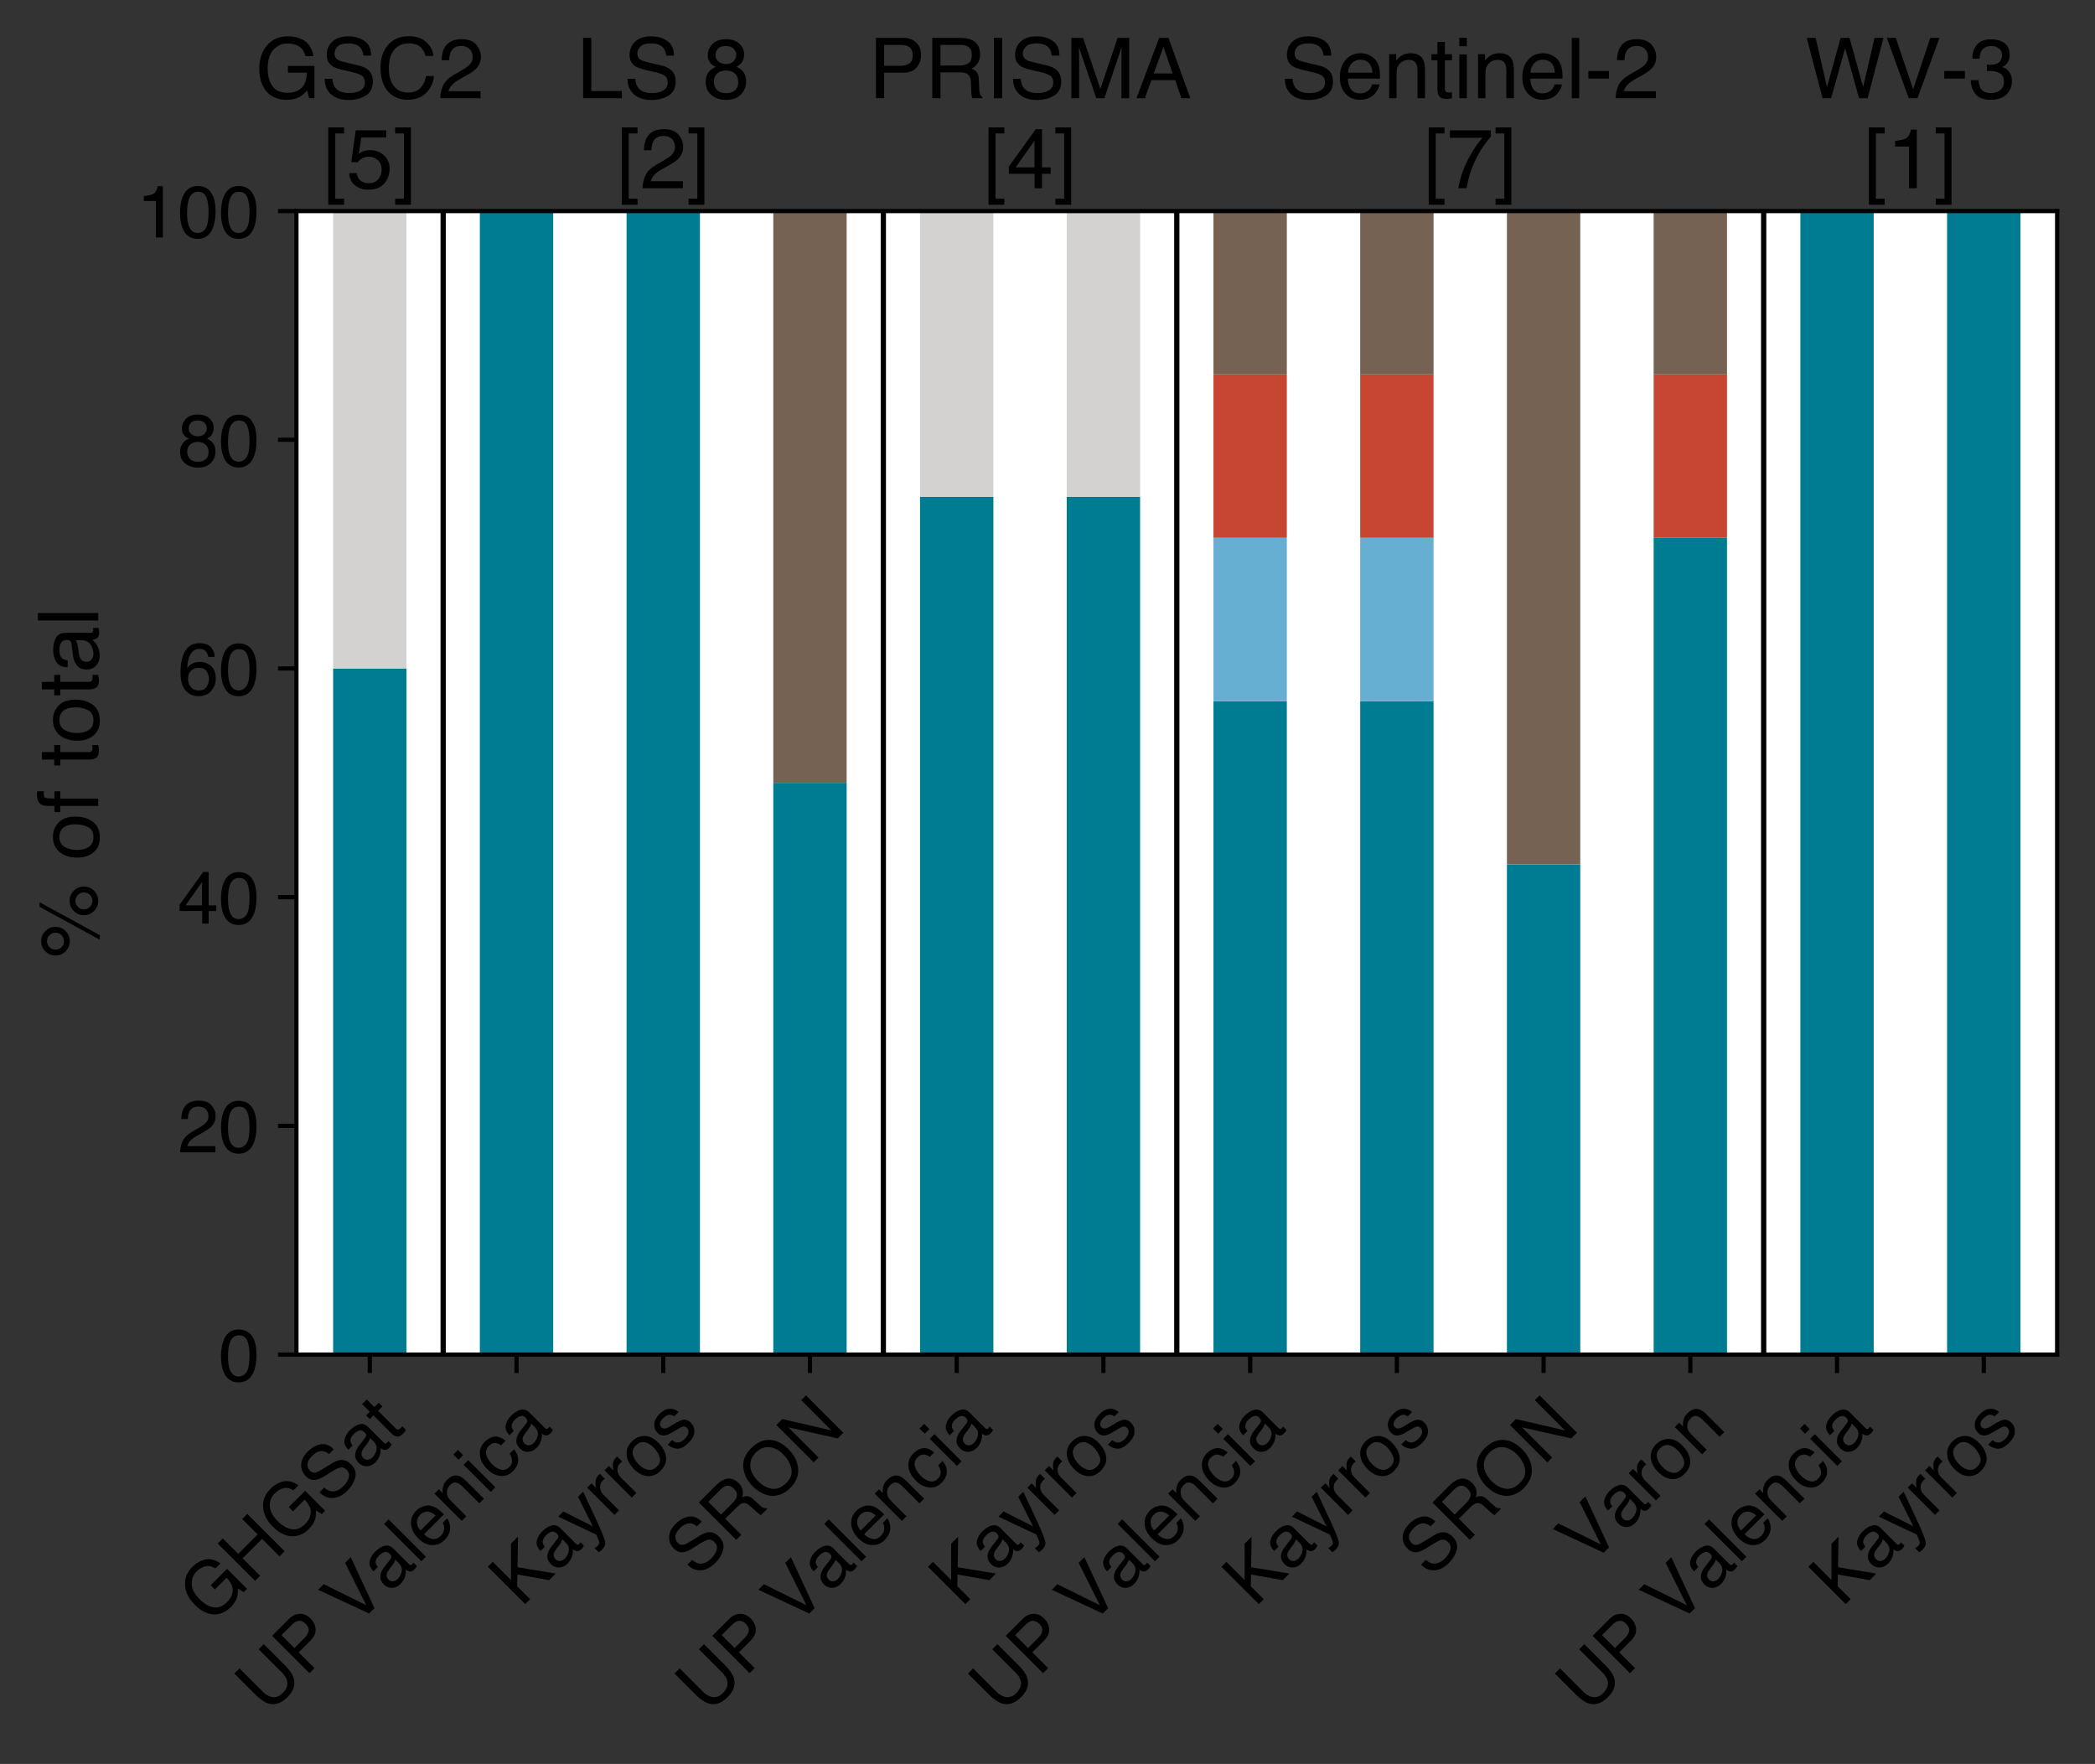 <?xml version="1.0" encoding="utf-8" standalone="no"?>
<!DOCTYPE svg PUBLIC "-//W3C//DTD SVG 1.1//EN"
  "http://www.w3.org/Graphics/SVG/1.1/DTD/svg11.dtd">
<!-- Created with matplotlib (https://matplotlib.org/) -->
<svg height="335.414pt" version="1.1" viewBox="0 0 398.368 335.414" width="398.368pt" xmlns="http://www.w3.org/2000/svg" xmlns:xlink="http://www.w3.org/1999/xlink">
 <rect x="0" y="0" width="398.368" height="335.414" fill="#333333" stroke="none"/>
 <defs>
  <style type="text/css">*{stroke-linecap:butt;stroke-linejoin:round;}</style>
 </defs>
 <g id="figure_1">
  <g id="patch_1">
   <path d="M 0 335.414 
L 398.368 335.414 
L 398.368 0 
L 0 0 
z
" style="fill:none;"/>
  </g>
  <g id="axes_1">
   <g id="patch_2">
    <path d="M 56.368 257.574 
L 391.168 257.574 
L 391.168 40.134 
L 56.368 40.134 
z
" style="fill:#ffffff;"/>
   </g>
   <g id="patch_3">
    <path clip-path="url(#p9ad04a5d1f)" d="M 63.343 257.574 
L 77.293 257.574 
L 77.293 127.11 
L 63.343 127.11 
z
" style="fill:#007c92;"/>
   </g>
   <g id="patch_4">
    <path clip-path="url(#p9ad04a5d1f)" d="M 91.243 257.574 
L 105.193 257.574 
L 105.193 40.134 
L 91.243 40.134 
z
" style="fill:#007c92;"/>
   </g>
   <g id="patch_5">
    <path clip-path="url(#p9ad04a5d1f)" d="M 119.143 257.574 
L 133.093 257.574 
L 133.093 40.134 
L 119.143 40.134 
z
" style="fill:#007c92;"/>
   </g>
   <g id="patch_6">
    <path clip-path="url(#p9ad04a5d1f)" d="M 147.043 257.574 
L 160.993 257.574 
L 160.993 148.854 
L 147.043 148.854 
z
" style="fill:#007c92;"/>
   </g>
   <g id="patch_7">
    <path clip-path="url(#p9ad04a5d1f)" d="M 174.943 257.574 
L 188.893 257.574 
L 188.893 94.494 
L 174.943 94.494 
z
" style="fill:#007c92;"/>
   </g>
   <g id="patch_8">
    <path clip-path="url(#p9ad04a5d1f)" d="M 202.843 257.574 
L 216.793 257.574 
L 216.793 94.494 
L 202.843 94.494 
z
" style="fill:#007c92;"/>
   </g>
   <g id="patch_9">
    <path clip-path="url(#p9ad04a5d1f)" d="M 230.743 257.574 
L 244.693 257.574 
L 244.693 133.323 
L 230.743 133.323 
z
" style="fill:#007c92;"/>
   </g>
   <g id="patch_10">
    <path clip-path="url(#p9ad04a5d1f)" d="M 258.643 257.574 
L 272.593 257.574 
L 272.593 133.323 
L 258.643 133.323 
z
" style="fill:#007c92;"/>
   </g>
   <g id="patch_11">
    <path clip-path="url(#p9ad04a5d1f)" d="M 286.543 257.574 
L 300.493 257.574 
L 300.493 164.386 
L 286.543 164.386 
z
" style="fill:#007c92;"/>
   </g>
   <g id="patch_12">
    <path clip-path="url(#p9ad04a5d1f)" d="M 314.443 257.574 
L 328.393 257.574 
L 328.393 102.26 
L 314.443 102.26 
z
" style="fill:#007c92;"/>
   </g>
   <g id="patch_13">
    <path clip-path="url(#p9ad04a5d1f)" d="M 342.343 257.574 
L 356.293 257.574 
L 356.293 40.134 
L 342.343 40.134 
z
" style="fill:#007c92;"/>
   </g>
   <g id="patch_14">
    <path clip-path="url(#p9ad04a5d1f)" d="M 370.243 257.574 
L 384.193 257.574 
L 384.193 40.134 
L 370.243 40.134 
z
" style="fill:#007c92;"/>
   </g>
   <g id="patch_15">
    <path clip-path="url(#p9ad04a5d1f)" d="M 63.343 127.11 
L 77.293 127.11 
L 77.293 127.11 
L 63.343 127.11 
z
" style="fill:#67afd2;"/>
   </g>
   <g id="patch_16">
    <path clip-path="url(#p9ad04a5d1f)" d="M 91.243 40.134 
L 105.193 40.134 
L 105.193 40.134 
L 91.243 40.134 
z
" style="fill:#67afd2;"/>
   </g>
   <g id="patch_17">
    <path clip-path="url(#p9ad04a5d1f)" d="M 119.143 40.134 
L 133.093 40.134 
L 133.093 40.134 
L 119.143 40.134 
z
" style="fill:#67afd2;"/>
   </g>
   <g id="patch_18">
    <path clip-path="url(#p9ad04a5d1f)" d="M 147.043 148.854 
L 160.993 148.854 
L 160.993 148.854 
L 147.043 148.854 
z
" style="fill:#67afd2;"/>
   </g>
   <g id="patch_19">
    <path clip-path="url(#p9ad04a5d1f)" d="M 174.943 94.494 
L 188.893 94.494 
L 188.893 94.494 
L 174.943 94.494 
z
" style="fill:#67afd2;"/>
   </g>
   <g id="patch_20">
    <path clip-path="url(#p9ad04a5d1f)" d="M 202.843 94.494 
L 216.793 94.494 
L 216.793 94.494 
L 202.843 94.494 
z
" style="fill:#67afd2;"/>
   </g>
   <g id="patch_21">
    <path clip-path="url(#p9ad04a5d1f)" d="M 230.743 133.323 
L 244.693 133.323 
L 244.693 102.26 
L 230.743 102.26 
z
" style="fill:#67afd2;"/>
   </g>
   <g id="patch_22">
    <path clip-path="url(#p9ad04a5d1f)" d="M 258.643 133.323 
L 272.593 133.323 
L 272.593 102.26 
L 258.643 102.26 
z
" style="fill:#67afd2;"/>
   </g>
   <g id="patch_23">
    <path clip-path="url(#p9ad04a5d1f)" d="M 286.543 164.386 
L 300.493 164.386 
L 300.493 164.386 
L 286.543 164.386 
z
" style="fill:#67afd2;"/>
   </g>
   <g id="patch_24">
    <path clip-path="url(#p9ad04a5d1f)" d="M 314.443 102.26 
L 328.393 102.26 
L 328.393 102.26 
L 314.443 102.26 
z
" style="fill:#67afd2;"/>
   </g>
   <g id="patch_25">
    <path clip-path="url(#p9ad04a5d1f)" d="M 342.343 40.134 
L 356.293 40.134 
L 356.293 40.134 
L 342.343 40.134 
z
" style="fill:#67afd2;"/>
   </g>
   <g id="patch_26">
    <path clip-path="url(#p9ad04a5d1f)" d="M 370.243 40.134 
L 384.193 40.134 
L 384.193 40.134 
L 370.243 40.134 
z
" style="fill:#67afd2;"/>
   </g>
   <g id="patch_27">
    <path clip-path="url(#p9ad04a5d1f)" d="M 63.343 127.11 
L 77.293 127.11 
L 77.293 127.11 
L 63.343 127.11 
z
" style="fill:#c74632;"/>
   </g>
   <g id="patch_28">
    <path clip-path="url(#p9ad04a5d1f)" d="M 91.243 40.134 
L 105.193 40.134 
L 105.193 40.134 
L 91.243 40.134 
z
" style="fill:#c74632;"/>
   </g>
   <g id="patch_29">
    <path clip-path="url(#p9ad04a5d1f)" d="M 119.143 40.134 
L 133.093 40.134 
L 133.093 40.134 
L 119.143 40.134 
z
" style="fill:#c74632;"/>
   </g>
   <g id="patch_30">
    <path clip-path="url(#p9ad04a5d1f)" d="M 147.043 148.854 
L 160.993 148.854 
L 160.993 148.854 
L 147.043 148.854 
z
" style="fill:#c74632;"/>
   </g>
   <g id="patch_31">
    <path clip-path="url(#p9ad04a5d1f)" d="M 174.943 94.494 
L 188.893 94.494 
L 188.893 94.494 
L 174.943 94.494 
z
" style="fill:#c74632;"/>
   </g>
   <g id="patch_32">
    <path clip-path="url(#p9ad04a5d1f)" d="M 202.843 94.494 
L 216.793 94.494 
L 216.793 94.494 
L 202.843 94.494 
z
" style="fill:#c74632;"/>
   </g>
   <g id="patch_33">
    <path clip-path="url(#p9ad04a5d1f)" d="M 230.743 102.26 
L 244.693 102.26 
L 244.693 71.197 
L 230.743 71.197 
z
" style="fill:#c74632;"/>
   </g>
   <g id="patch_34">
    <path clip-path="url(#p9ad04a5d1f)" d="M 258.643 102.26 
L 272.593 102.26 
L 272.593 71.197 
L 258.643 71.197 
z
" style="fill:#c74632;"/>
   </g>
   <g id="patch_35">
    <path clip-path="url(#p9ad04a5d1f)" d="M 286.543 164.386 
L 300.493 164.386 
L 300.493 164.386 
L 286.543 164.386 
z
" style="fill:#c74632;"/>
   </g>
   <g id="patch_36">
    <path clip-path="url(#p9ad04a5d1f)" d="M 314.443 102.26 
L 328.393 102.26 
L 328.393 71.197 
L 314.443 71.197 
z
" style="fill:#c74632;"/>
   </g>
   <g id="patch_37">
    <path clip-path="url(#p9ad04a5d1f)" d="M 342.343 40.134 
L 356.293 40.134 
L 356.293 40.134 
L 342.343 40.134 
z
" style="fill:#c74632;"/>
   </g>
   <g id="patch_38">
    <path clip-path="url(#p9ad04a5d1f)" d="M 370.243 40.134 
L 384.193 40.134 
L 384.193 40.134 
L 370.243 40.134 
z
" style="fill:#c74632;"/>
   </g>
   <g id="patch_39">
    <path clip-path="url(#p9ad04a5d1f)" d="M 63.343 127.11 
L 77.293 127.11 
L 77.293 127.11 
L 63.343 127.11 
z
" style="fill:#f4795b;"/>
   </g>
   <g id="patch_40">
    <path clip-path="url(#p9ad04a5d1f)" d="M 91.243 40.134 
L 105.193 40.134 
L 105.193 40.134 
L 91.243 40.134 
z
" style="fill:#f4795b;"/>
   </g>
   <g id="patch_41">
    <path clip-path="url(#p9ad04a5d1f)" d="M 119.143 40.134 
L 133.093 40.134 
L 133.093 40.134 
L 119.143 40.134 
z
" style="fill:#f4795b;"/>
   </g>
   <g id="patch_42">
    <path clip-path="url(#p9ad04a5d1f)" d="M 147.043 148.854 
L 160.993 148.854 
L 160.993 148.854 
L 147.043 148.854 
z
" style="fill:#f4795b;"/>
   </g>
   <g id="patch_43">
    <path clip-path="url(#p9ad04a5d1f)" d="M 174.943 94.494 
L 188.893 94.494 
L 188.893 94.494 
L 174.943 94.494 
z
" style="fill:#f4795b;"/>
   </g>
   <g id="patch_44">
    <path clip-path="url(#p9ad04a5d1f)" d="M 202.843 94.494 
L 216.793 94.494 
L 216.793 94.494 
L 202.843 94.494 
z
" style="fill:#f4795b;"/>
   </g>
   <g id="patch_45">
    <path clip-path="url(#p9ad04a5d1f)" d="M 230.743 71.197 
L 244.693 71.197 
L 244.693 71.197 
L 230.743 71.197 
z
" style="fill:#f4795b;"/>
   </g>
   <g id="patch_46">
    <path clip-path="url(#p9ad04a5d1f)" d="M 258.643 71.197 
L 272.593 71.197 
L 272.593 71.197 
L 258.643 71.197 
z
" style="fill:#f4795b;"/>
   </g>
   <g id="patch_47">
    <path clip-path="url(#p9ad04a5d1f)" d="M 286.543 164.386 
L 300.493 164.386 
L 300.493 164.386 
L 286.543 164.386 
z
" style="fill:#f4795b;"/>
   </g>
   <g id="patch_48">
    <path clip-path="url(#p9ad04a5d1f)" d="M 314.443 71.197 
L 328.393 71.197 
L 328.393 71.197 
L 314.443 71.197 
z
" style="fill:#f4795b;"/>
   </g>
   <g id="patch_49">
    <path clip-path="url(#p9ad04a5d1f)" d="M 342.343 40.134 
L 356.293 40.134 
L 356.293 40.134 
L 342.343 40.134 
z
" style="fill:#f4795b;"/>
   </g>
   <g id="patch_50">
    <path clip-path="url(#p9ad04a5d1f)" d="M 370.243 40.134 
L 384.193 40.134 
L 384.193 40.134 
L 370.243 40.134 
z
" style="fill:#f4795b;"/>
   </g>
   <g id="patch_51">
    <path clip-path="url(#p9ad04a5d1f)" d="M 63.343 127.11 
L 77.293 127.11 
L 77.293 127.11 
L 63.343 127.11 
z
" style="fill:#766253;"/>
   </g>
   <g id="patch_52">
    <path clip-path="url(#p9ad04a5d1f)" d="M 91.243 40.134 
L 105.193 40.134 
L 105.193 40.134 
L 91.243 40.134 
z
" style="fill:#766253;"/>
   </g>
   <g id="patch_53">
    <path clip-path="url(#p9ad04a5d1f)" d="M 119.143 40.134 
L 133.093 40.134 
L 133.093 40.134 
L 119.143 40.134 
z
" style="fill:#766253;"/>
   </g>
   <g id="patch_54">
    <path clip-path="url(#p9ad04a5d1f)" d="M 147.043 148.854 
L 160.993 148.854 
L 160.993 40.134 
L 147.043 40.134 
z
" style="fill:#766253;"/>
   </g>
   <g id="patch_55">
    <path clip-path="url(#p9ad04a5d1f)" d="M 174.943 94.494 
L 188.893 94.494 
L 188.893 94.494 
L 174.943 94.494 
z
" style="fill:#766253;"/>
   </g>
   <g id="patch_56">
    <path clip-path="url(#p9ad04a5d1f)" d="M 202.843 94.494 
L 216.793 94.494 
L 216.793 94.494 
L 202.843 94.494 
z
" style="fill:#766253;"/>
   </g>
   <g id="patch_57">
    <path clip-path="url(#p9ad04a5d1f)" d="M 230.743 71.197 
L 244.693 71.197 
L 244.693 40.134 
L 230.743 40.134 
z
" style="fill:#766253;"/>
   </g>
   <g id="patch_58">
    <path clip-path="url(#p9ad04a5d1f)" d="M 258.643 71.197 
L 272.593 71.197 
L 272.593 40.134 
L 258.643 40.134 
z
" style="fill:#766253;"/>
   </g>
   <g id="patch_59">
    <path clip-path="url(#p9ad04a5d1f)" d="M 286.543 164.386 
L 300.493 164.386 
L 300.493 40.134 
L 286.543 40.134 
z
" style="fill:#766253;"/>
   </g>
   <g id="patch_60">
    <path clip-path="url(#p9ad04a5d1f)" d="M 314.443 71.197 
L 328.393 71.197 
L 328.393 40.134 
L 314.443 40.134 
z
" style="fill:#766253;"/>
   </g>
   <g id="patch_61">
    <path clip-path="url(#p9ad04a5d1f)" d="M 342.343 40.134 
L 356.293 40.134 
L 356.293 40.134 
L 342.343 40.134 
z
" style="fill:#766253;"/>
   </g>
   <g id="patch_62">
    <path clip-path="url(#p9ad04a5d1f)" d="M 370.243 40.134 
L 384.193 40.134 
L 384.193 40.134 
L 370.243 40.134 
z
" style="fill:#766253;"/>
   </g>
   <g id="patch_63">
    <path clip-path="url(#p9ad04a5d1f)" d="M 63.343 127.11 
L 77.293 127.11 
L 77.293 40.134 
L 63.343 40.134 
z
" style="fill:#d4d1d1;"/>
   </g>
   <g id="patch_64">
    <path clip-path="url(#p9ad04a5d1f)" d="M 91.243 40.134 
L 105.193 40.134 
L 105.193 40.134 
L 91.243 40.134 
z
" style="fill:#d4d1d1;"/>
   </g>
   <g id="patch_65">
    <path clip-path="url(#p9ad04a5d1f)" d="M 119.143 40.134 
L 133.093 40.134 
L 133.093 40.134 
L 119.143 40.134 
z
" style="fill:#d4d1d1;"/>
   </g>
   <g id="patch_66">
    <path clip-path="url(#p9ad04a5d1f)" d="M 147.043 40.134 
L 160.993 40.134 
L 160.993 40.134 
L 147.043 40.134 
z
" style="fill:#d4d1d1;"/>
   </g>
   <g id="patch_67">
    <path clip-path="url(#p9ad04a5d1f)" d="M 174.943 94.494 
L 188.893 94.494 
L 188.893 40.134 
L 174.943 40.134 
z
" style="fill:#d4d1d1;"/>
   </g>
   <g id="patch_68">
    <path clip-path="url(#p9ad04a5d1f)" d="M 202.843 94.494 
L 216.793 94.494 
L 216.793 40.134 
L 202.843 40.134 
z
" style="fill:#d4d1d1;"/>
   </g>
   <g id="patch_69">
    <path clip-path="url(#p9ad04a5d1f)" d="M 230.743 40.134 
L 244.693 40.134 
L 244.693 40.134 
L 230.743 40.134 
z
" style="fill:#d4d1d1;"/>
   </g>
   <g id="patch_70">
    <path clip-path="url(#p9ad04a5d1f)" d="M 258.643 40.134 
L 272.593 40.134 
L 272.593 40.134 
L 258.643 40.134 
z
" style="fill:#d4d1d1;"/>
   </g>
   <g id="patch_71">
    <path clip-path="url(#p9ad04a5d1f)" d="M 286.543 40.134 
L 300.493 40.134 
L 300.493 40.134 
L 286.543 40.134 
z
" style="fill:#d4d1d1;"/>
   </g>
   <g id="patch_72">
    <path clip-path="url(#p9ad04a5d1f)" d="M 314.443 40.134 
L 328.393 40.134 
L 328.393 40.134 
L 314.443 40.134 
z
" style="fill:#d4d1d1;"/>
   </g>
   <g id="patch_73">
    <path clip-path="url(#p9ad04a5d1f)" d="M 342.343 40.134 
L 356.293 40.134 
L 356.293 40.134 
L 342.343 40.134 
z
" style="fill:#d4d1d1;"/>
   </g>
   <g id="patch_74">
    <path clip-path="url(#p9ad04a5d1f)" d="M 370.243 40.134 
L 384.193 40.134 
L 384.193 40.134 
L 370.243 40.134 
z
" style="fill:#d4d1d1;"/>
   </g>
   <g id="matplotlib.axis_1">
    <g id="xtick_1">
     <g id="line2d_1">
      <defs>
       <path d="M 0 0 
L 0 3.5 
" id="m746dec9635" style="stroke:#000000;stroke-width:0.8;"/>
      </defs>
      <g>
       <use style="stroke:#000000;stroke-width:0.8;" x="70.318" xlink:href="#m746dec9635" y="257.574"/>
      </g>
     </g>
     <g id="text_1">
      <!-- GHGSat -->
      <g transform="translate(40.012 309.083)rotate(-45)scale(0.14 -0.14)">
       <defs>
        <path d="M 38.625 73.578 
Q 48.734 73.578 56.109 69.672 
Q 66.797 64.062 69.188 50 
L 59.578 50 
Q 57.812 57.859 52.297 61.453 
Q 46.781 65.047 38.375 65.047 
Q 28.422 65.047 21.609 57.562 
Q 14.797 50.094 14.797 35.297 
Q 14.797 22.516 20.406 14.484 
Q 26.031 6.453 38.719 6.453 
Q 48.438 6.453 54.812 12.078 
Q 61.188 17.719 61.328 30.328 
L 38.875 30.328 
L 38.875 38.375 
L 70.359 38.375 
L 70.359 0 
L 64.109 0 
L 61.766 9.234 
Q 56.844 3.812 53.031 1.703 
Q 46.625 -1.906 36.766 -1.906 
Q 24.031 -1.906 14.844 6.344 
Q 4.828 16.703 4.828 34.766 
Q 4.828 52.781 14.594 63.422 
Q 23.875 73.578 38.625 73.578 
z
M 37.016 73.688 
z
" id="Helvetica-71"/>
        <path d="M 7.859 71.734 
L 17.672 71.734 
L 17.672 42.094 
L 54.984 42.094 
L 54.984 71.734 
L 64.797 71.734 
L 64.797 0 
L 54.984 0 
L 54.984 33.547 
L 17.672 33.547 
L 17.672 0 
L 7.859 0 
z
" id="Helvetica-72"/>
        <path d="M 13.969 23.141 
Q 14.312 17.047 16.844 13.234 
Q 21.688 6.109 33.891 6.109 
Q 39.359 6.109 43.844 7.672 
Q 52.547 10.688 52.547 18.5 
Q 52.547 24.359 48.875 26.859 
Q 45.172 29.297 37.25 31.109 
L 27.547 33.297 
Q 18.016 35.453 14.062 38.031 
Q 7.234 42.531 7.234 51.469 
Q 7.234 61.141 13.922 67.328 
Q 20.609 73.531 32.859 73.531 
Q 44.141 73.531 52.016 68.078 
Q 59.906 62.641 59.906 50.688 
L 50.781 50.688 
Q 50.047 56.453 47.656 59.516 
Q 43.219 65.141 32.562 65.141 
Q 23.969 65.141 20.203 61.516 
Q 16.453 57.906 16.453 53.125 
Q 16.453 47.859 20.844 45.406 
Q 23.734 43.844 33.891 41.5 
L 43.953 39.203 
Q 51.219 37.547 55.172 34.672 
Q 62.016 29.641 62.016 20.062 
Q 62.016 8.156 53.344 3.031 
Q 44.672 -2.094 33.203 -2.094 
Q 19.828 -2.094 12.25 4.734 
Q 4.688 11.531 4.828 23.141 
z
M 33.594 73.688 
z
" id="Helvetica-83"/>
        <path d="M 13.188 13.922 
Q 13.188 10.109 15.969 7.906 
Q 18.75 5.719 22.562 5.719 
Q 27.203 5.719 31.547 7.859 
Q 38.875 11.422 38.875 19.531 
L 38.875 26.609 
Q 37.25 25.594 34.703 24.906 
Q 32.172 24.219 29.734 23.922 
L 24.422 23.25 
Q 19.625 22.609 17.234 21.234 
Q 13.188 18.953 13.188 13.922 
z
M 34.469 31.688 
Q 37.5 32.078 38.531 34.234 
Q 39.109 35.406 39.109 37.594 
Q 39.109 42.094 35.906 44.109 
Q 32.719 46.141 26.766 46.141 
Q 19.875 46.141 17 42.438 
Q 15.375 40.375 14.891 36.328 
L 6.688 36.328 
Q 6.938 46 12.969 49.781 
Q 19 53.562 26.953 53.562 
Q 36.188 53.562 41.938 50.047 
Q 47.656 46.531 47.656 39.109 
L 47.656 8.984 
Q 47.656 7.625 48.219 6.781 
Q 48.781 5.953 50.594 5.953 
Q 51.172 5.953 51.906 6.031 
Q 52.641 6.109 53.469 6.25 
L 53.469 -0.25 
Q 51.422 -0.828 50.344 -0.969 
Q 49.266 -1.125 47.406 -1.125 
Q 42.875 -1.125 40.828 2.094 
Q 39.75 3.812 39.312 6.938 
Q 36.625 3.422 31.594 0.828 
Q 26.562 -1.766 20.516 -1.766 
Q 13.234 -1.766 8.609 2.656 
Q 4 7.078 4 13.719 
Q 4 21 8.547 25 
Q 13.094 29 20.453 29.938 
z
M 27.203 53.562 
z
" id="Helvetica-97"/>
        <path d="M 8.203 66.891 
L 17.094 66.891 
L 17.094 52.297 
L 25.438 52.297 
L 25.438 45.125 
L 17.094 45.125 
L 17.094 10.984 
Q 17.094 8.25 18.953 7.328 
Q 19.969 6.781 22.359 6.781 
Q 23 6.781 23.734 6.812 
Q 24.469 6.844 25.438 6.938 
L 25.438 0 
Q 23.922 -0.438 22.281 -0.625 
Q 20.656 -0.828 18.75 -0.828 
Q 12.594 -0.828 10.391 2.312 
Q 8.203 5.469 8.203 10.5 
L 8.203 45.125 
L 1.125 45.125 
L 1.125 52.297 
L 8.203 52.297 
z
" id="Helvetica-116"/>
       </defs>
       <use xlink:href="#Helvetica-71"/>
       <use x="77.783" xlink:href="#Helvetica-72"/>
       <use x="150" xlink:href="#Helvetica-71"/>
       <use x="227.783" xlink:href="#Helvetica-83"/>
       <use x="294.482" xlink:href="#Helvetica-97"/>
       <use x="350.098" xlink:href="#Helvetica-116"/>
      </g>
     </g>
    </g>
    <g id="xtick_2">
     <g id="line2d_2">
      <g>
       <use style="stroke:#000000;stroke-width:0.8;" x="98.218" xlink:href="#m746dec9635" y="257.574"/>
      </g>
     </g>
     <g id="text_2">
      <!-- UP Valenica -->
      <g transform="translate(50.845 326.151)rotate(-45)scale(0.14 -0.14)">
       <defs>
        <path d="M 18.172 71.734 
L 18.172 27.391 
Q 18.172 19.578 21.094 14.406 
Q 25.438 6.594 35.75 6.594 
Q 48.094 6.594 52.547 15.047 
Q 54.938 19.625 54.938 27.391 
L 54.938 71.734 
L 64.797 71.734 
L 64.797 31.453 
Q 64.797 18.219 61.234 11.078 
Q 54.688 -1.906 36.531 -1.906 
Q 18.359 -1.906 11.859 11.078 
Q 8.297 18.219 8.297 31.453 
L 8.297 71.734 
z
M 36.578 71.734 
z
" id="Helvetica-85"/>
        <path d="M 8.547 71.734 
L 40.828 71.734 
Q 50.391 71.734 56.25 66.328 
Q 62.109 60.938 62.109 51.172 
Q 62.109 42.781 56.875 36.547 
Q 51.656 30.328 40.828 30.328 
L 18.266 30.328 
L 18.266 0 
L 8.547 0 
z
M 52.297 51.125 
Q 52.297 59.031 46.438 61.859 
Q 43.219 63.375 37.594 63.375 
L 18.266 63.375 
L 18.266 38.531 
L 37.594 38.531 
Q 44.141 38.531 48.219 41.312 
Q 52.297 44.094 52.297 51.125 
z
" id="Helvetica-80"/>
        <path id="Helvetica-32"/>
        <path d="M 13.281 71.734 
L 33.891 10.641 
L 54.25 71.734 
L 65.141 71.734 
L 38.969 0 
L 28.656 0 
L 2.547 71.734 
z
" id="Helvetica-86"/>
        <path d="M 6.688 71.734 
L 15.484 71.734 
L 15.484 0 
L 6.688 0 
z
" id="Helvetica-108"/>
        <path d="M 28.219 53.469 
Q 33.797 53.469 39.016 50.859 
Q 44.234 48.25 46.969 44.094 
Q 49.609 40.141 50.484 34.859 
Q 51.266 31.25 51.266 23.344 
L 12.938 23.344 
Q 13.188 15.375 16.703 10.562 
Q 20.219 5.766 27.594 5.766 
Q 34.469 5.766 38.578 10.297 
Q 40.922 12.938 41.891 16.406 
L 50.531 16.406 
Q 50.203 13.531 48.266 9.984 
Q 46.344 6.453 43.953 4.203 
Q 39.938 0.297 34.031 -1.078 
Q 30.859 -1.859 26.859 -1.859 
Q 17.094 -1.859 10.297 5.25 
Q 3.516 12.359 3.516 25.141 
Q 3.516 37.75 10.344 45.609 
Q 17.188 53.469 28.219 53.469 
z
M 42.234 30.328 
Q 41.703 36.031 39.75 39.453 
Q 36.141 45.797 27.688 45.797 
Q 21.625 45.797 17.516 41.422 
Q 13.422 37.062 13.188 30.328 
z
M 27.391 53.562 
z
" id="Helvetica-101"/>
        <path d="M 6.453 52.297 
L 14.797 52.297 
L 14.797 44.875 
Q 18.5 49.469 22.656 51.469 
Q 26.812 53.469 31.891 53.469 
Q 43.016 53.469 46.922 45.703 
Q 49.078 41.453 49.078 33.547 
L 49.078 0 
L 40.141 0 
L 40.141 32.953 
Q 40.141 37.75 38.719 40.672 
Q 36.375 45.562 30.219 45.562 
Q 27.094 45.562 25.094 44.922 
Q 21.484 43.844 18.75 40.625 
Q 16.547 38.031 15.891 35.266 
Q 15.234 32.516 15.234 27.391 
L 15.234 0 
L 6.453 0 
z
M 27.094 53.562 
z
" id="Helvetica-110"/>
        <path d="M 6.453 52.047 
L 15.375 52.047 
L 15.375 0 
L 6.453 0 
z
M 6.453 71.734 
L 15.375 71.734 
L 15.375 61.766 
L 6.453 61.766 
z
" id="Helvetica-105"/>
        <path d="M 26.609 53.812 
Q 35.453 53.812 40.984 49.516 
Q 46.531 45.219 47.656 34.719 
L 39.109 34.719 
Q 38.328 39.547 35.547 42.75 
Q 32.766 45.953 26.609 45.953 
Q 18.219 45.953 14.594 37.75 
Q 12.25 32.422 12.25 24.609 
Q 12.25 16.75 15.562 11.375 
Q 18.891 6 26.031 6 
Q 31.5 6 34.688 9.344 
Q 37.891 12.703 39.109 18.5 
L 47.656 18.5 
Q 46.188 8.109 40.328 3.297 
Q 34.469 -1.516 25.344 -1.516 
Q 15.094 -1.516 8.984 5.984 
Q 2.875 13.484 2.875 24.703 
Q 2.875 38.484 9.562 46.141 
Q 16.266 53.812 26.609 53.812 
z
M 25.25 53.562 
z
" id="Helvetica-99"/>
       </defs>
       <use xlink:href="#Helvetica-85"/>
       <use x="72.217" xlink:href="#Helvetica-80"/>
       <use x="138.916" xlink:href="#Helvetica-32"/>
       <use x="166.699" xlink:href="#Helvetica-86"/>
       <use x="233.398" xlink:href="#Helvetica-97"/>
       <use x="289.014" xlink:href="#Helvetica-108"/>
       <use x="311.23" xlink:href="#Helvetica-101"/>
       <use x="366.846" xlink:href="#Helvetica-110"/>
       <use x="422.461" xlink:href="#Helvetica-105"/>
       <use x="444.678" xlink:href="#Helvetica-99"/>
       <use x="494.678" xlink:href="#Helvetica-97"/>
      </g>
     </g>
    </g>
    <g id="xtick_3">
     <g id="line2d_3">
      <g>
       <use style="stroke:#000000;stroke-width:0.8;" x="126.118" xlink:href="#m746dec9635" y="257.574"/>
      </g>
     </g>
     <g id="text_3">
      <!-- Kayrros -->
      <g transform="translate(99.114 305.781)rotate(-45)scale(0.14 -0.14)">
       <defs>
        <path d="M 7.625 71.734 
L 17.094 71.734 
L 17.094 36.766 
L 52.047 71.734 
L 65.484 71.734 
L 35.641 42.828 
L 66.312 0 
L 53.656 0 
L 28.562 35.984 
L 17.094 25 
L 17.094 0 
L 7.625 0 
z
" id="Helvetica-75"/>
        <path d="M 39.109 52.297 
L 48.828 52.297 
Q 46.969 47.266 40.578 29.344 
Q 35.797 15.875 32.562 7.375 
Q 24.953 -12.641 21.828 -17.031 
Q 18.703 -21.438 11.078 -21.438 
Q 9.234 -21.438 8.234 -21.281 
Q 7.234 -21.141 5.766 -20.75 
L 5.766 -12.75 
Q 8.062 -13.375 9.078 -13.516 
Q 10.109 -13.672 10.891 -13.672 
Q 13.328 -13.672 14.469 -12.859 
Q 15.625 -12.062 16.406 -10.891 
Q 16.656 -10.5 18.156 -6.875 
Q 19.672 -3.266 20.359 -1.516 
L 1.031 52.297 
L 10.984 52.297 
L 25 9.719 
z
M 24.953 53.562 
z
" id="Helvetica-121"/>
        <path d="M 6.688 52.297 
L 15.047 52.297 
L 15.047 43.266 
Q 16.062 45.906 20.062 49.688 
Q 24.078 53.469 29.297 53.469 
Q 29.547 53.469 30.125 53.422 
Q 30.719 53.375 32.125 53.219 
L 32.125 43.953 
Q 31.344 44.094 30.688 44.141 
Q 30.031 44.188 29.25 44.188 
Q 22.609 44.188 19.047 39.906 
Q 15.484 35.641 15.484 30.078 
L 15.484 0 
L 6.688 0 
z
" id="Helvetica-114"/>
        <path d="M 27.203 5.672 
Q 35.938 5.672 39.188 12.281 
Q 42.438 18.891 42.438 27 
Q 42.438 34.328 40.094 38.922 
Q 36.375 46.141 27.297 46.141 
Q 19.234 46.141 15.578 39.984 
Q 11.922 33.844 11.922 25.141 
Q 11.922 16.797 15.578 11.234 
Q 19.234 5.672 27.203 5.672 
z
M 27.547 53.812 
Q 37.641 53.812 44.625 47.062 
Q 51.609 40.328 51.609 27.25 
Q 51.609 14.594 45.453 6.344 
Q 39.312 -1.906 26.375 -1.906 
Q 15.578 -1.906 9.219 5.391 
Q 2.875 12.703 2.875 25 
Q 2.875 38.188 9.562 46 
Q 16.266 53.812 27.547 53.812 
z
M 27.25 53.562 
z
" id="Helvetica-111"/>
        <path d="M 11.672 16.406 
Q 12.062 12.016 13.875 9.672 
Q 17.188 5.422 25.391 5.422 
Q 30.281 5.422 33.984 7.547 
Q 37.703 9.672 37.703 14.109 
Q 37.703 17.484 34.719 19.234 
Q 32.812 20.312 27.203 21.734 
L 20.219 23.484 
Q 13.531 25.141 10.359 27.203 
Q 4.688 30.766 4.688 37.062 
Q 4.688 44.484 10.031 49.062 
Q 15.375 53.656 24.422 53.656 
Q 36.234 53.656 41.453 46.734 
Q 44.734 42.328 44.625 37.25 
L 36.328 37.25 
Q 36.078 40.234 34.234 42.672 
Q 31.203 46.141 23.734 46.141 
Q 18.75 46.141 16.188 44.234 
Q 13.625 42.328 13.625 39.203 
Q 13.625 35.797 17 33.734 
Q 18.953 32.516 22.75 31.594 
L 28.562 30.172 
Q 38.031 27.875 41.266 25.734 
Q 46.391 22.359 46.391 15.141 
Q 46.391 8.156 41.094 3.078 
Q 35.797 -2 24.953 -2 
Q 13.281 -2 8.422 3.297 
Q 3.562 8.594 3.219 16.406 
z
M 24.656 53.562 
z
" id="Helvetica-115"/>
       </defs>
       <use xlink:href="#Helvetica-75"/>
       <use x="66.699" xlink:href="#Helvetica-97"/>
       <use x="122.314" xlink:href="#Helvetica-121"/>
       <use x="172.314" xlink:href="#Helvetica-114"/>
       <use x="205.615" xlink:href="#Helvetica-114"/>
       <use x="238.916" xlink:href="#Helvetica-111"/>
       <use x="294.531" xlink:href="#Helvetica-115"/>
      </g>
     </g>
    </g>
    <g id="xtick_4">
     <g id="line2d_4">
      <g>
       <use style="stroke:#000000;stroke-width:0.8;" x="154.018" xlink:href="#m746dec9635" y="257.574"/>
      </g>
     </g>
     <g id="text_4">
      <!-- SRON -->
      <g transform="translate(132.518 300.277)rotate(-45)scale(0.14 -0.14)">
       <defs>
        <path d="M 40.969 38.875 
Q 47.797 38.875 51.781 41.609 
Q 55.766 44.344 55.766 51.469 
Q 55.766 59.125 50.203 61.922 
Q 47.219 63.375 42.234 63.375 
L 18.5 63.375 
L 18.5 38.875 
z
M 8.797 71.734 
L 42 71.734 
Q 50.203 71.734 55.516 69.344 
Q 65.625 64.75 65.625 52.391 
Q 65.625 45.953 62.953 41.844 
Q 60.297 37.75 55.516 35.25 
Q 59.719 33.547 61.844 30.766 
Q 63.969 27.984 64.203 21.734 
L 64.547 12.109 
Q 64.703 8.016 65.234 6 
Q 66.109 2.594 68.359 1.609 
L 68.359 0 
L 56.453 0 
Q 55.953 0.922 55.656 2.391 
Q 55.375 3.859 55.172 8.062 
L 54.594 20.016 
Q 54.25 27.047 49.359 29.438 
Q 46.578 30.766 40.625 30.766 
L 18.5 30.766 
L 18.5 0 
L 8.797 0 
z
" id="Helvetica-82"/>
        <path d="M 38.578 73.688 
Q 57.562 73.688 66.703 61.469 
Q 73.828 51.953 73.828 37.109 
Q 73.828 21.047 65.672 10.406 
Q 56.109 -2.094 38.375 -2.094 
Q 21.828 -2.094 12.359 8.844 
Q 3.906 19.391 3.906 35.5 
Q 3.906 50.047 11.141 60.406 
Q 20.406 73.688 38.578 73.688 
z
M 39.547 6.594 
Q 52.391 6.594 58.125 15.797 
Q 63.875 25 63.875 36.969 
Q 63.875 49.609 57.25 57.328 
Q 50.641 65.047 39.156 65.047 
Q 28.031 65.047 21 57.391 
Q 13.969 49.75 13.969 34.859 
Q 13.969 22.953 20 14.766 
Q 26.031 6.594 39.547 6.594 
z
M 38.875 73.688 
z
" id="Helvetica-79"/>
        <path d="M 7.625 71.734 
L 19.094 71.734 
L 55.328 13.625 
L 55.328 71.734 
L 64.547 71.734 
L 64.547 0 
L 53.656 0 
L 16.891 58.062 
L 16.891 0 
L 7.625 0 
z
M 35.453 71.734 
z
" id="Helvetica-78"/>
       </defs>
       <use xlink:href="#Helvetica-83"/>
       <use x="66.699" xlink:href="#Helvetica-82"/>
       <use x="138.916" xlink:href="#Helvetica-79"/>
       <use x="216.699" xlink:href="#Helvetica-78"/>
      </g>
     </g>
    </g>
    <g id="xtick_5">
     <g id="line2d_5">
      <g>
       <use style="stroke:#000000;stroke-width:0.8;" x="181.918" xlink:href="#m746dec9635" y="257.574"/>
      </g>
     </g>
     <g id="text_5">
      <!-- UP Valencia -->
      <g transform="translate(134.545 326.151)rotate(-45)scale(0.14 -0.14)">
       <use xlink:href="#Helvetica-85"/>
       <use x="72.217" xlink:href="#Helvetica-80"/>
       <use x="138.916" xlink:href="#Helvetica-32"/>
       <use x="166.699" xlink:href="#Helvetica-86"/>
       <use x="233.398" xlink:href="#Helvetica-97"/>
       <use x="289.014" xlink:href="#Helvetica-108"/>
       <use x="311.23" xlink:href="#Helvetica-101"/>
       <use x="366.846" xlink:href="#Helvetica-110"/>
       <use x="422.461" xlink:href="#Helvetica-99"/>
       <use x="472.461" xlink:href="#Helvetica-105"/>
       <use x="494.678" xlink:href="#Helvetica-97"/>
      </g>
     </g>
    </g>
    <g id="xtick_6">
     <g id="line2d_6">
      <g>
       <use style="stroke:#000000;stroke-width:0.8;" x="209.818" xlink:href="#m746dec9635" y="257.574"/>
      </g>
     </g>
     <g id="text_6">
      <!-- Kayrros -->
      <g transform="translate(182.814 305.781)rotate(-45)scale(0.14 -0.14)">
       <use xlink:href="#Helvetica-75"/>
       <use x="66.699" xlink:href="#Helvetica-97"/>
       <use x="122.314" xlink:href="#Helvetica-121"/>
       <use x="172.314" xlink:href="#Helvetica-114"/>
       <use x="205.615" xlink:href="#Helvetica-114"/>
       <use x="238.916" xlink:href="#Helvetica-111"/>
       <use x="294.531" xlink:href="#Helvetica-115"/>
      </g>
     </g>
    </g>
    <g id="xtick_7">
     <g id="line2d_7">
      <g>
       <use style="stroke:#000000;stroke-width:0.8;" x="237.718" xlink:href="#m746dec9635" y="257.574"/>
      </g>
     </g>
     <g id="text_7">
      <!-- UP Valencia -->
      <g transform="translate(190.345 326.151)rotate(-45)scale(0.14 -0.14)">
       <use xlink:href="#Helvetica-85"/>
       <use x="72.217" xlink:href="#Helvetica-80"/>
       <use x="138.916" xlink:href="#Helvetica-32"/>
       <use x="166.699" xlink:href="#Helvetica-86"/>
       <use x="233.398" xlink:href="#Helvetica-97"/>
       <use x="289.014" xlink:href="#Helvetica-108"/>
       <use x="311.23" xlink:href="#Helvetica-101"/>
       <use x="366.846" xlink:href="#Helvetica-110"/>
       <use x="422.461" xlink:href="#Helvetica-99"/>
       <use x="472.461" xlink:href="#Helvetica-105"/>
       <use x="494.678" xlink:href="#Helvetica-97"/>
      </g>
     </g>
    </g>
    <g id="xtick_8">
     <g id="line2d_8">
      <g>
       <use style="stroke:#000000;stroke-width:0.8;" x="265.618" xlink:href="#m746dec9635" y="257.574"/>
      </g>
     </g>
     <g id="text_8">
      <!-- Kayrros -->
      <g transform="translate(238.614 305.781)rotate(-45)scale(0.14 -0.14)">
       <use xlink:href="#Helvetica-75"/>
       <use x="66.699" xlink:href="#Helvetica-97"/>
       <use x="122.314" xlink:href="#Helvetica-121"/>
       <use x="172.314" xlink:href="#Helvetica-114"/>
       <use x="205.615" xlink:href="#Helvetica-114"/>
       <use x="238.916" xlink:href="#Helvetica-111"/>
       <use x="294.531" xlink:href="#Helvetica-115"/>
      </g>
     </g>
    </g>
    <g id="xtick_9">
     <g id="line2d_9">
      <g>
       <use style="stroke:#000000;stroke-width:0.8;" x="293.518" xlink:href="#m746dec9635" y="257.574"/>
      </g>
     </g>
     <g id="text_9">
      <!-- SRON -->
      <g transform="translate(272.018 300.277)rotate(-45)scale(0.14 -0.14)">
       <use xlink:href="#Helvetica-83"/>
       <use x="66.699" xlink:href="#Helvetica-82"/>
       <use x="138.916" xlink:href="#Helvetica-79"/>
       <use x="216.699" xlink:href="#Helvetica-78"/>
      </g>
     </g>
    </g>
    <g id="xtick_10">
     <g id="line2d_10">
      <g>
       <use style="stroke:#000000;stroke-width:0.8;" x="321.418" xlink:href="#m746dec9635" y="257.574"/>
      </g>
     </g>
     <g id="text_10">
      <!-- Varon -->
      <g transform="translate(302.105 298.09)rotate(-45)scale(0.14 -0.14)">
       <use xlink:href="#Helvetica-86"/>
       <use x="66.699" xlink:href="#Helvetica-97"/>
       <use x="122.314" xlink:href="#Helvetica-114"/>
       <use x="155.615" xlink:href="#Helvetica-111"/>
       <use x="211.23" xlink:href="#Helvetica-110"/>
      </g>
     </g>
    </g>
    <g id="xtick_11">
     <g id="line2d_11">
      <g>
       <use style="stroke:#000000;stroke-width:0.8;" x="349.318" xlink:href="#m746dec9635" y="257.574"/>
      </g>
     </g>
     <g id="text_11">
      <!-- UP Valencia -->
      <g transform="translate(301.945 326.151)rotate(-45)scale(0.14 -0.14)">
       <use xlink:href="#Helvetica-85"/>
       <use x="72.217" xlink:href="#Helvetica-80"/>
       <use x="138.916" xlink:href="#Helvetica-32"/>
       <use x="166.699" xlink:href="#Helvetica-86"/>
       <use x="233.398" xlink:href="#Helvetica-97"/>
       <use x="289.014" xlink:href="#Helvetica-108"/>
       <use x="311.23" xlink:href="#Helvetica-101"/>
       <use x="366.846" xlink:href="#Helvetica-110"/>
       <use x="422.461" xlink:href="#Helvetica-99"/>
       <use x="472.461" xlink:href="#Helvetica-105"/>
       <use x="494.678" xlink:href="#Helvetica-97"/>
      </g>
     </g>
    </g>
    <g id="xtick_12">
     <g id="line2d_12">
      <g>
       <use style="stroke:#000000;stroke-width:0.8;" x="377.218" xlink:href="#m746dec9635" y="257.574"/>
      </g>
     </g>
     <g id="text_12">
      <!-- Kayrros -->
      <g transform="translate(350.214 305.781)rotate(-45)scale(0.14 -0.14)">
       <use xlink:href="#Helvetica-75"/>
       <use x="66.699" xlink:href="#Helvetica-97"/>
       <use x="122.314" xlink:href="#Helvetica-121"/>
       <use x="172.314" xlink:href="#Helvetica-114"/>
       <use x="205.615" xlink:href="#Helvetica-114"/>
       <use x="238.916" xlink:href="#Helvetica-111"/>
       <use x="294.531" xlink:href="#Helvetica-115"/>
      </g>
     </g>
    </g>
   </g>
   <g id="matplotlib.axis_2">
    <g id="ytick_1">
     <g id="line2d_13">
      <defs>
       <path d="M 0 0 
L -3.5 0 
" id="ma6bdd9baf1" style="stroke:#000000;stroke-width:0.8;"/>
      </defs>
      <g>
       <use style="stroke:#000000;stroke-width:0.8;" x="56.368" xlink:href="#ma6bdd9baf1" y="257.574"/>
      </g>
     </g>
     <g id="text_13">
      <!-- 0 -->
      <g transform="translate(41.583 262.596)scale(0.14 -0.14)">
       <defs>
        <path d="M 27.047 69.922 
Q 40.625 69.922 46.688 58.734 
Q 51.375 50.094 51.375 35.062 
Q 51.375 20.797 47.125 11.469 
Q 40.969 -1.906 27 -1.906 
Q 14.406 -1.906 8.25 9.031 
Q 3.125 18.172 3.125 33.547 
Q 3.125 45.453 6.203 54 
Q 11.969 69.922 27.047 69.922 
z
M 26.953 6.109 
Q 33.797 6.109 37.844 12.156 
Q 41.891 18.219 41.891 34.719 
Q 41.891 46.625 38.953 54.312 
Q 36.031 62.016 27.594 62.016 
Q 19.828 62.016 16.234 54.703 
Q 12.641 47.406 12.641 33.203 
Q 12.641 22.516 14.938 16.016 
Q 18.453 6.109 26.953 6.109 
z
" id="Helvetica-48"/>
       </defs>
       <use xlink:href="#Helvetica-48"/>
      </g>
     </g>
    </g>
    <g id="ytick_2">
     <g id="line2d_14">
      <g>
       <use style="stroke:#000000;stroke-width:0.8;" x="56.368" xlink:href="#ma6bdd9baf1" y="214.086"/>
      </g>
     </g>
     <g id="text_14">
      <!-- 20 -->
      <g transform="translate(33.798 219.108)scale(0.14 -0.14)">
       <defs>
        <path d="M 3.125 0 
Q 3.609 9.031 6.859 15.719 
Q 10.109 22.406 19.531 27.875 
L 28.906 33.297 
Q 35.203 36.969 37.75 39.547 
Q 41.75 43.609 41.75 48.828 
Q 41.75 54.938 38.078 58.516 
Q 34.422 62.109 28.328 62.109 
Q 19.281 62.109 15.828 55.281 
Q 13.969 51.609 13.766 45.125 
L 4.828 45.125 
Q 4.984 54.25 8.203 60.016 
Q 13.922 70.172 28.375 70.172 
Q 40.375 70.172 45.922 63.672 
Q 51.469 57.172 51.469 49.219 
Q 51.469 40.828 45.562 34.859 
Q 42.141 31.391 33.297 26.469 
L 26.609 22.75 
Q 21.828 20.125 19.094 17.719 
Q 14.203 13.484 12.938 8.297 
L 51.125 8.297 
L 51.125 0 
L 3.125 0 
z
" id="Helvetica-50"/>
       </defs>
       <use xlink:href="#Helvetica-50"/>
       <use x="55.615" xlink:href="#Helvetica-48"/>
      </g>
     </g>
    </g>
    <g id="ytick_3">
     <g id="line2d_15">
      <g>
       <use style="stroke:#000000;stroke-width:0.8;" x="56.368" xlink:href="#ma6bdd9baf1" y="170.598"/>
      </g>
     </g>
     <g id="text_15">
      <!-- 40 -->
      <g transform="translate(33.798 175.62)scale(0.14 -0.14)">
       <defs>
        <path d="M 33.062 24.75 
L 33.062 56.453 
L 10.641 24.75 
z
M 33.203 0 
L 33.203 17.094 
L 2.547 17.094 
L 2.547 25.688 
L 34.578 70.125 
L 42 70.125 
L 42 24.75 
L 52.297 24.75 
L 52.297 17.094 
L 42 17.094 
L 42 0 
z
" id="Helvetica-52"/>
       </defs>
       <use xlink:href="#Helvetica-52"/>
       <use x="55.615" xlink:href="#Helvetica-48"/>
      </g>
     </g>
    </g>
    <g id="ytick_4">
     <g id="line2d_16">
      <g>
       <use style="stroke:#000000;stroke-width:0.8;" x="56.368" xlink:href="#ma6bdd9baf1" y="127.11"/>
      </g>
     </g>
     <g id="text_16">
      <!-- 60 -->
      <g transform="translate(33.798 132.132)scale(0.14 -0.14)">
       <defs>
        <path d="M 29.25 70.219 
Q 40.969 70.219 45.578 64.141 
Q 50.203 58.062 50.203 51.609 
L 41.5 51.609 
Q 40.719 55.766 39.016 58.109 
Q 35.844 62.5 29.391 62.5 
Q 22.016 62.5 17.672 55.688 
Q 13.328 48.875 12.844 36.188 
Q 15.875 40.625 20.453 42.828 
Q 24.656 44.781 29.828 44.781 
Q 38.625 44.781 45.156 39.156 
Q 51.703 33.547 51.703 22.406 
Q 51.703 12.891 45.5 5.531 
Q 39.312 -1.812 27.828 -1.812 
Q 18.016 -1.812 10.891 5.641 
Q 3.766 13.094 3.766 30.719 
Q 3.766 43.75 6.938 52.828 
Q 13.031 70.219 29.25 70.219 
z
M 28.609 6 
Q 35.547 6 38.984 10.656 
Q 42.438 15.328 42.438 21.688 
Q 42.438 27.047 39.359 31.906 
Q 36.281 36.766 28.172 36.766 
Q 22.516 36.766 18.234 33 
Q 13.969 29.25 13.969 21.688 
Q 13.969 15.047 17.844 10.516 
Q 21.734 6 28.609 6 
z
" id="Helvetica-54"/>
       </defs>
       <use xlink:href="#Helvetica-54"/>
       <use x="55.615" xlink:href="#Helvetica-48"/>
      </g>
     </g>
    </g>
    <g id="ytick_5">
     <g id="line2d_17">
      <g>
       <use style="stroke:#000000;stroke-width:0.8;" x="56.368" xlink:href="#ma6bdd9baf1" y="83.622"/>
      </g>
     </g>
     <g id="text_17">
      <!-- 80 -->
      <g transform="translate(33.798 88.644)scale(0.14 -0.14)">
       <defs>
        <path d="M 27.203 40.625 
Q 33.016 40.625 36.281 43.875 
Q 39.547 47.125 39.547 51.609 
Q 39.547 55.516 36.422 58.781 
Q 33.297 62.062 26.906 62.062 
Q 20.562 62.062 17.719 58.781 
Q 14.891 55.516 14.891 51.125 
Q 14.891 46.188 18.547 43.406 
Q 22.219 40.625 27.203 40.625 
z
M 27.734 6 
Q 33.844 6 37.859 9.297 
Q 41.891 12.594 41.891 19.141 
Q 41.891 25.922 37.734 29.438 
Q 33.594 32.953 27.094 32.953 
Q 20.797 32.953 16.812 29.359 
Q 12.844 25.781 12.844 19.438 
Q 12.844 13.969 16.484 9.984 
Q 20.125 6 27.734 6 
z
M 15.234 37.25 
Q 11.578 38.812 9.516 40.922 
Q 5.672 44.828 5.672 51.078 
Q 5.672 58.891 11.328 64.5 
Q 17 70.125 27.391 70.125 
Q 37.453 70.125 43.156 64.812 
Q 48.875 59.516 48.875 52.438 
Q 48.875 45.906 45.562 41.844 
Q 43.703 39.547 39.797 37.359 
Q 44.141 35.359 46.625 32.766 
Q 51.266 27.875 51.266 20.062 
Q 51.266 10.844 45.062 4.422 
Q 38.875 -2 27.547 -2 
Q 17.328 -2 10.266 3.531 
Q 3.219 9.078 3.219 19.625 
Q 3.219 25.828 6.25 30.344 
Q 9.281 34.859 15.234 37.25 
z
" id="Helvetica-56"/>
       </defs>
       <use xlink:href="#Helvetica-56"/>
       <use x="55.615" xlink:href="#Helvetica-48"/>
      </g>
     </g>
    </g>
    <g id="ytick_6">
     <g id="line2d_18">
      <g>
       <use style="stroke:#000000;stroke-width:0.8;" x="56.368" xlink:href="#ma6bdd9baf1" y="40.134"/>
      </g>
     </g>
     <g id="text_18">
      <!-- 100 -->
      <g transform="translate(26.012 45.156)scale(0.14 -0.14)">
       <defs>
        <path d="M 9.578 49.516 
L 9.578 56.25 
Q 19.094 57.172 22.844 59.344 
Q 26.609 61.531 28.469 69.625 
L 35.406 69.625 
L 35.406 0 
L 26.031 0 
L 26.031 49.516 
z
" id="Helvetica-49"/>
       </defs>
       <use xlink:href="#Helvetica-49"/>
       <use x="55.615" xlink:href="#Helvetica-48"/>
       <use x="111.23" xlink:href="#Helvetica-48"/>
      </g>
     </g>
    </g>
    <g id="text_19">
     <!-- % of total -->
     <g transform="translate(18.677 182.204)rotate(-90)scale(0.16 -0.16)">
      <defs>
       <path d="M 68.172 33.984 
Q 75.203 33.984 80.172 29 
Q 85.156 24.031 85.156 17 
Q 85.156 9.969 80.172 4.984 
Q 75.203 0 68.172 0 
Q 61.078 0 56.094 4.984 
Q 51.125 9.969 51.125 17 
Q 51.125 24.031 56.094 29 
Q 61.078 33.984 68.172 33.984 
z
M 61.078 69.625 
L 66.5 69.625 
L 27.391 -1.859 
L 21.969 -1.859 
z
M 20.219 40.719 
Q 24.422 40.719 27.375 43.672 
Q 30.328 46.625 30.328 50.781 
Q 30.328 54.938 27.375 57.891 
Q 24.422 60.844 20.219 60.844 
Q 16.062 60.844 13.109 57.906 
Q 10.156 54.984 10.156 50.781 
Q 10.156 46.625 13.109 43.672 
Q 16.062 40.719 20.219 40.719 
z
M 20.219 67.828 
Q 27.297 67.828 32.266 62.812 
Q 37.25 57.812 37.25 50.781 
Q 37.25 43.75 32.266 38.766 
Q 27.297 33.797 20.219 33.797 
Q 13.188 33.797 8.203 38.766 
Q 3.219 43.75 3.219 50.781 
Q 3.219 57.812 8.203 62.812 
Q 13.188 67.828 20.219 67.828 
z
M 68.172 6.938 
Q 72.312 6.938 75.266 9.891 
Q 78.219 12.844 78.219 17 
Q 78.219 21.141 75.266 24.094 
Q 72.312 27.047 68.172 27.047 
Q 63.969 27.047 61.016 24.094 
Q 58.062 21.141 58.062 17 
Q 58.062 12.844 61.016 9.891 
Q 63.969 6.938 68.172 6.938 
z
" id="Helvetica-37"/>
       <path d="M 8.641 60.25 
Q 8.844 65.719 10.547 68.266 
Q 13.625 72.75 22.406 72.75 
Q 23.25 72.75 24.125 72.703 
Q 25 72.656 26.125 72.562 
L 26.125 64.547 
Q 24.75 64.656 24.141 64.672 
Q 23.531 64.703 23 64.703 
Q 19 64.703 18.219 62.625 
Q 17.438 60.547 17.438 52.047 
L 26.125 52.047 
L 26.125 45.125 
L 17.328 45.125 
L 17.328 0 
L 8.641 0 
L 8.641 45.125 
L 1.375 45.125 
L 1.375 52.047 
L 8.641 52.047 
L 8.641 60.25 
z
" id="Helvetica-102"/>
      </defs>
      <use xlink:href="#Helvetica-37"/>
      <use x="88.916" xlink:href="#Helvetica-32"/>
      <use x="116.699" xlink:href="#Helvetica-111"/>
      <use x="172.314" xlink:href="#Helvetica-102"/>
      <use x="200.098" xlink:href="#Helvetica-32"/>
      <use x="227.881" xlink:href="#Helvetica-116"/>
      <use x="255.664" xlink:href="#Helvetica-111"/>
      <use x="311.279" xlink:href="#Helvetica-116"/>
      <use x="339.062" xlink:href="#Helvetica-97"/>
      <use x="394.678" xlink:href="#Helvetica-108"/>
     </g>
    </g>
   </g>
   <g id="line2d_19">
    <path clip-path="url(#p9ad04a5d1f)" d="M 84.268 336.414 
L 84.268 40.134 
" style="fill:none;stroke:#000000;stroke-linecap:square;"/>
   </g>
   <g id="line2d_20">
    <path clip-path="url(#p9ad04a5d1f)" d="M 167.968 336.414 
L 167.968 40.134 
" style="fill:none;stroke:#000000;stroke-linecap:square;"/>
   </g>
   <g id="line2d_21">
    <path clip-path="url(#p9ad04a5d1f)" d="M 223.768 336.414 
L 223.768 40.134 
" style="fill:none;stroke:#000000;stroke-linecap:square;"/>
   </g>
   <g id="line2d_22">
    <path clip-path="url(#p9ad04a5d1f)" d="M 335.368 336.414 
L 335.368 40.134 
" style="fill:none;stroke:#000000;stroke-linecap:square;"/>
   </g>
   <g id="patch_75">
    <path d="M 56.368 257.574 
L 56.368 40.134 
" style="fill:none;stroke:#000000;stroke-linecap:square;stroke-linejoin:miter;stroke-width:0.8;"/>
   </g>
   <g id="patch_76">
    <path d="M 391.168 257.574 
L 391.168 40.134 
" style="fill:none;stroke:#000000;stroke-linecap:square;stroke-linejoin:miter;stroke-width:0.8;"/>
   </g>
   <g id="patch_77">
    <path d="M 56.368 257.574 
L 391.168 257.574 
" style="fill:none;stroke:#000000;stroke-linecap:square;stroke-linejoin:miter;stroke-width:0.8;"/>
   </g>
   <g id="patch_78">
    <path d="M 56.368 40.134 
L 391.168 40.134 
" style="fill:none;stroke:#000000;stroke-linecap:square;stroke-linejoin:miter;stroke-width:0.8;"/>
   </g>
   <g id="text_20">
    <!-- GSC2 -->
    <g transform="translate(48.533 18.677)scale(0.16 -0.16)">
     <defs>
      <path d="M 37.844 73.688 
Q 51.469 73.688 58.984 66.5 
Q 66.5 59.328 67.328 50.203 
L 57.859 50.203 
Q 56.25 57.125 51.438 61.172 
Q 46.625 65.234 37.938 65.234 
Q 27.344 65.234 20.828 57.781 
Q 14.312 50.344 14.312 34.969 
Q 14.312 22.359 20.188 14.516 
Q 26.078 6.688 37.75 6.688 
Q 48.484 6.688 54.109 14.938 
Q 57.078 19.281 58.547 26.375 
L 68.016 26.375 
Q 66.75 15.047 59.625 7.375 
Q 51.078 -1.859 36.578 -1.859 
Q 24.078 -1.859 15.578 5.719 
Q 4.391 15.719 4.391 36.625 
Q 4.391 52.484 12.797 62.641 
Q 21.875 73.688 37.844 73.688 
z
M 35.891 73.688 
z
" id="Helvetica-67"/>
     </defs>
     <use xlink:href="#Helvetica-71"/>
     <use x="77.783" xlink:href="#Helvetica-83"/>
     <use x="144.482" xlink:href="#Helvetica-67"/>
     <use x="216.699" xlink:href="#Helvetica-50"/>
    </g>
    <!-- [5] -->
    <g transform="translate(61.425 35.785)scale(0.16 -0.16)">
     <defs>
      <path d="M 6.25 72.219 
L 25 72.219 
L 25 65.047 
L 14.547 65.047 
L 14.547 -12.5 
L 25 -12.5 
L 25 -19.672 
L 6.25 -19.672 
z
" id="Helvetica-91"/>
      <path d="M 12.359 17.828 
Q 13.234 10.297 19.344 7.422 
Q 22.469 5.953 26.562 5.953 
Q 34.375 5.953 38.125 10.938 
Q 41.891 15.922 41.891 21.969 
Q 41.891 29.297 37.422 33.297 
Q 32.953 37.312 26.703 37.312 
Q 22.172 37.312 18.922 35.547 
Q 15.672 33.797 13.375 30.672 
L 5.766 31.109 
L 11.078 68.75 
L 47.406 68.75 
L 47.406 60.25 
L 17.672 60.25 
L 14.703 40.828 
Q 17.141 42.672 19.344 43.609 
Q 23.25 45.219 28.375 45.219 
Q 37.984 45.219 44.672 39.016 
Q 51.375 32.812 51.375 23.297 
Q 51.375 13.375 45.234 5.797 
Q 39.109 -1.766 25.688 -1.766 
Q 17.141 -1.766 10.562 3.047 
Q 4 7.859 3.219 17.828 
z
" id="Helvetica-53"/>
      <path d="M 2.297 -12.5 
L 12.703 -12.5 
L 12.703 65.047 
L 2.297 65.047 
L 2.297 72.219 
L 21.047 72.219 
L 21.047 -19.672 
L 2.297 -19.672 
z
" id="Helvetica-93"/>
     </defs>
     <use xlink:href="#Helvetica-91"/>
     <use x="27.783" xlink:href="#Helvetica-53"/>
     <use x="83.398" xlink:href="#Helvetica-93"/>
    </g>
   </g>
   <g id="text_21">
    <!-- LS 8 -->
    <g transform="translate(109.662 18.677)scale(0.16 -0.16)">
     <defs>
      <path d="M 7.625 71.734 
L 17.328 71.734 
L 17.328 8.547 
L 53.656 8.547 
L 53.656 0 
L 7.625 0 
z
" id="Helvetica-76"/>
     </defs>
     <use xlink:href="#Helvetica-76"/>
     <use x="55.615" xlink:href="#Helvetica-83"/>
     <use x="122.314" xlink:href="#Helvetica-32"/>
     <use x="150.098" xlink:href="#Helvetica-56"/>
    </g>
    <!-- [2] -->
    <g transform="translate(117.225 35.785)scale(0.16 -0.16)">
     <use xlink:href="#Helvetica-91"/>
     <use x="27.783" xlink:href="#Helvetica-50"/>
     <use x="83.398" xlink:href="#Helvetica-93"/>
    </g>
   </g>
   <g id="text_22">
    <!-- PRISMA -->
    <g transform="translate(165.196 18.677)scale(0.16 -0.16)">
     <defs>
      <path d="M 9.812 71.734 
L 19.625 71.734 
L 19.625 0 
L 9.812 0 
z
" id="Helvetica-73"/>
      <path d="M 7.375 71.734 
L 21.297 71.734 
L 41.891 11.078 
L 62.359 71.734 
L 76.125 71.734 
L 76.125 0 
L 66.891 0 
L 66.891 42.328 
Q 66.891 44.531 66.984 49.609 
Q 67.094 54.688 67.094 60.5 
L 46.625 0 
L 37.016 0 
L 16.406 60.5 
L 16.406 58.297 
Q 16.406 55.672 16.531 50.266 
Q 16.656 44.875 16.656 42.328 
L 16.656 0 
L 7.375 0 
z
" id="Helvetica-77"/>
      <path d="M 44.438 29.391 
L 33.547 61.078 
L 21.969 29.391 
z
M 28.469 71.734 
L 39.453 71.734 
L 65.484 0 
L 54.828 0 
L 47.562 21.484 
L 19.188 21.484 
L 11.422 0 
L 1.469 0 
z
M 33.5 71.734 
z
" id="Helvetica-65"/>
     </defs>
     <use xlink:href="#Helvetica-80"/>
     <use x="66.699" xlink:href="#Helvetica-82"/>
     <use x="138.916" xlink:href="#Helvetica-73"/>
     <use x="166.699" xlink:href="#Helvetica-83"/>
     <use x="233.398" xlink:href="#Helvetica-77"/>
     <use x="316.699" xlink:href="#Helvetica-65"/>
    </g>
    <!-- [4] -->
    <g transform="translate(186.975 35.785)scale(0.16 -0.16)">
     <use xlink:href="#Helvetica-91"/>
     <use x="27.783" xlink:href="#Helvetica-52"/>
     <use x="83.398" xlink:href="#Helvetica-93"/>
    </g>
   </g>
   <g id="text_23">
    <!-- Sentinel-2 -->
    <g transform="translate(243.547 18.677)scale(0.16 -0.16)">
     <defs>
      <path d="M 4.156 32.375 
L 28.656 32.375 
L 28.656 23.344 
L 4.156 23.344 
z
" id="Helvetica-45"/>
     </defs>
     <use xlink:href="#Helvetica-83"/>
     <use x="66.699" xlink:href="#Helvetica-101"/>
     <use x="122.314" xlink:href="#Helvetica-110"/>
     <use x="177.93" xlink:href="#Helvetica-116"/>
     <use x="205.713" xlink:href="#Helvetica-105"/>
     <use x="227.93" xlink:href="#Helvetica-110"/>
     <use x="283.545" xlink:href="#Helvetica-101"/>
     <use x="339.16" xlink:href="#Helvetica-108"/>
     <use x="361.377" xlink:href="#Helvetica-45"/>
     <use x="394.678" xlink:href="#Helvetica-50"/>
    </g>
    <!-- [7] -->
    <g transform="translate(270.675 35.785)scale(0.16 -0.16)">
     <defs>
      <path d="M 52.297 68.75 
L 52.297 61.078 
Q 48.922 57.812 43.328 49.703 
Q 37.75 41.609 33.453 32.234 
Q 29.203 23.094 27 15.578 
Q 25.594 10.75 23.344 0 
L 13.625 0 
Q 16.938 20.016 28.266 39.844 
Q 34.969 51.469 42.328 59.906 
L 3.656 59.906 
L 3.656 68.75 
z
" id="Helvetica-55"/>
     </defs>
     <use xlink:href="#Helvetica-91"/>
     <use x="27.783" xlink:href="#Helvetica-55"/>
     <use x="83.398" xlink:href="#Helvetica-93"/>
    </g>
   </g>
   <g id="text_24">
    <!-- WV-3 -->
    <g transform="translate(343.268 18.677)scale(0.16 -0.16)">
     <defs>
      <path d="M 12.359 71.734 
L 25.875 13.375 
L 42.094 71.734 
L 52.641 71.734 
L 68.844 13.375 
L 82.375 71.734 
L 93.016 71.734 
L 74.172 0 
L 63.969 0 
L 47.406 59.469 
L 30.766 0 
L 20.562 0 
L 1.812 71.734 
z
" id="Helvetica-87"/>
      <path d="M 25.984 -1.906 
Q 13.578 -1.906 7.984 4.906 
Q 2.391 11.719 2.391 21.484 
L 11.578 21.484 
Q 12.156 14.703 14.109 11.625 
Q 17.531 6.109 26.469 6.109 
Q 33.406 6.109 37.594 9.812 
Q 41.797 13.531 41.797 19.391 
Q 41.797 26.609 37.375 29.484 
Q 32.953 32.375 25.094 32.375 
Q 24.219 32.375 23.312 32.344 
Q 22.406 32.328 21.484 32.281 
L 21.484 40.047 
Q 22.859 39.891 23.781 39.844 
Q 24.703 39.797 25.781 39.797 
Q 30.719 39.797 33.891 41.359 
Q 39.453 44.094 39.453 51.125 
Q 39.453 56.344 35.734 59.172 
Q 32.031 62.016 27.094 62.016 
Q 18.312 62.016 14.938 56.156 
Q 13.094 52.938 12.844 46.969 
L 4.156 46.969 
Q 4.156 54.781 7.281 60.25 
Q 12.641 70.016 26.172 70.016 
Q 36.859 70.016 42.719 65.25 
Q 48.578 60.5 48.578 51.469 
Q 48.578 45.016 45.125 41.016 
Q 42.969 38.531 39.547 37.109 
Q 45.062 35.594 48.156 31.266 
Q 51.266 26.953 51.266 20.703 
Q 51.266 10.688 44.672 4.391 
Q 38.094 -1.906 25.984 -1.906 
z
" id="Helvetica-51"/>
     </defs>
     <use xlink:href="#Helvetica-87"/>
     <use x="94.385" xlink:href="#Helvetica-86"/>
     <use x="161.084" xlink:href="#Helvetica-45"/>
     <use x="194.385" xlink:href="#Helvetica-51"/>
    </g>
    <!-- [1] -->
    <g transform="translate(354.375 35.785)scale(0.16 -0.16)">
     <use xlink:href="#Helvetica-91"/>
     <use x="27.783" xlink:href="#Helvetica-49"/>
     <use x="83.398" xlink:href="#Helvetica-93"/>
    </g>
   </g>
  </g>
 </g>
 <defs>
  <clipPath id="p9ad04a5d1f">
   <rect height="217.44" width="334.8" x="56.368" y="40.134"/>
  </clipPath>
 </defs>
</svg>
